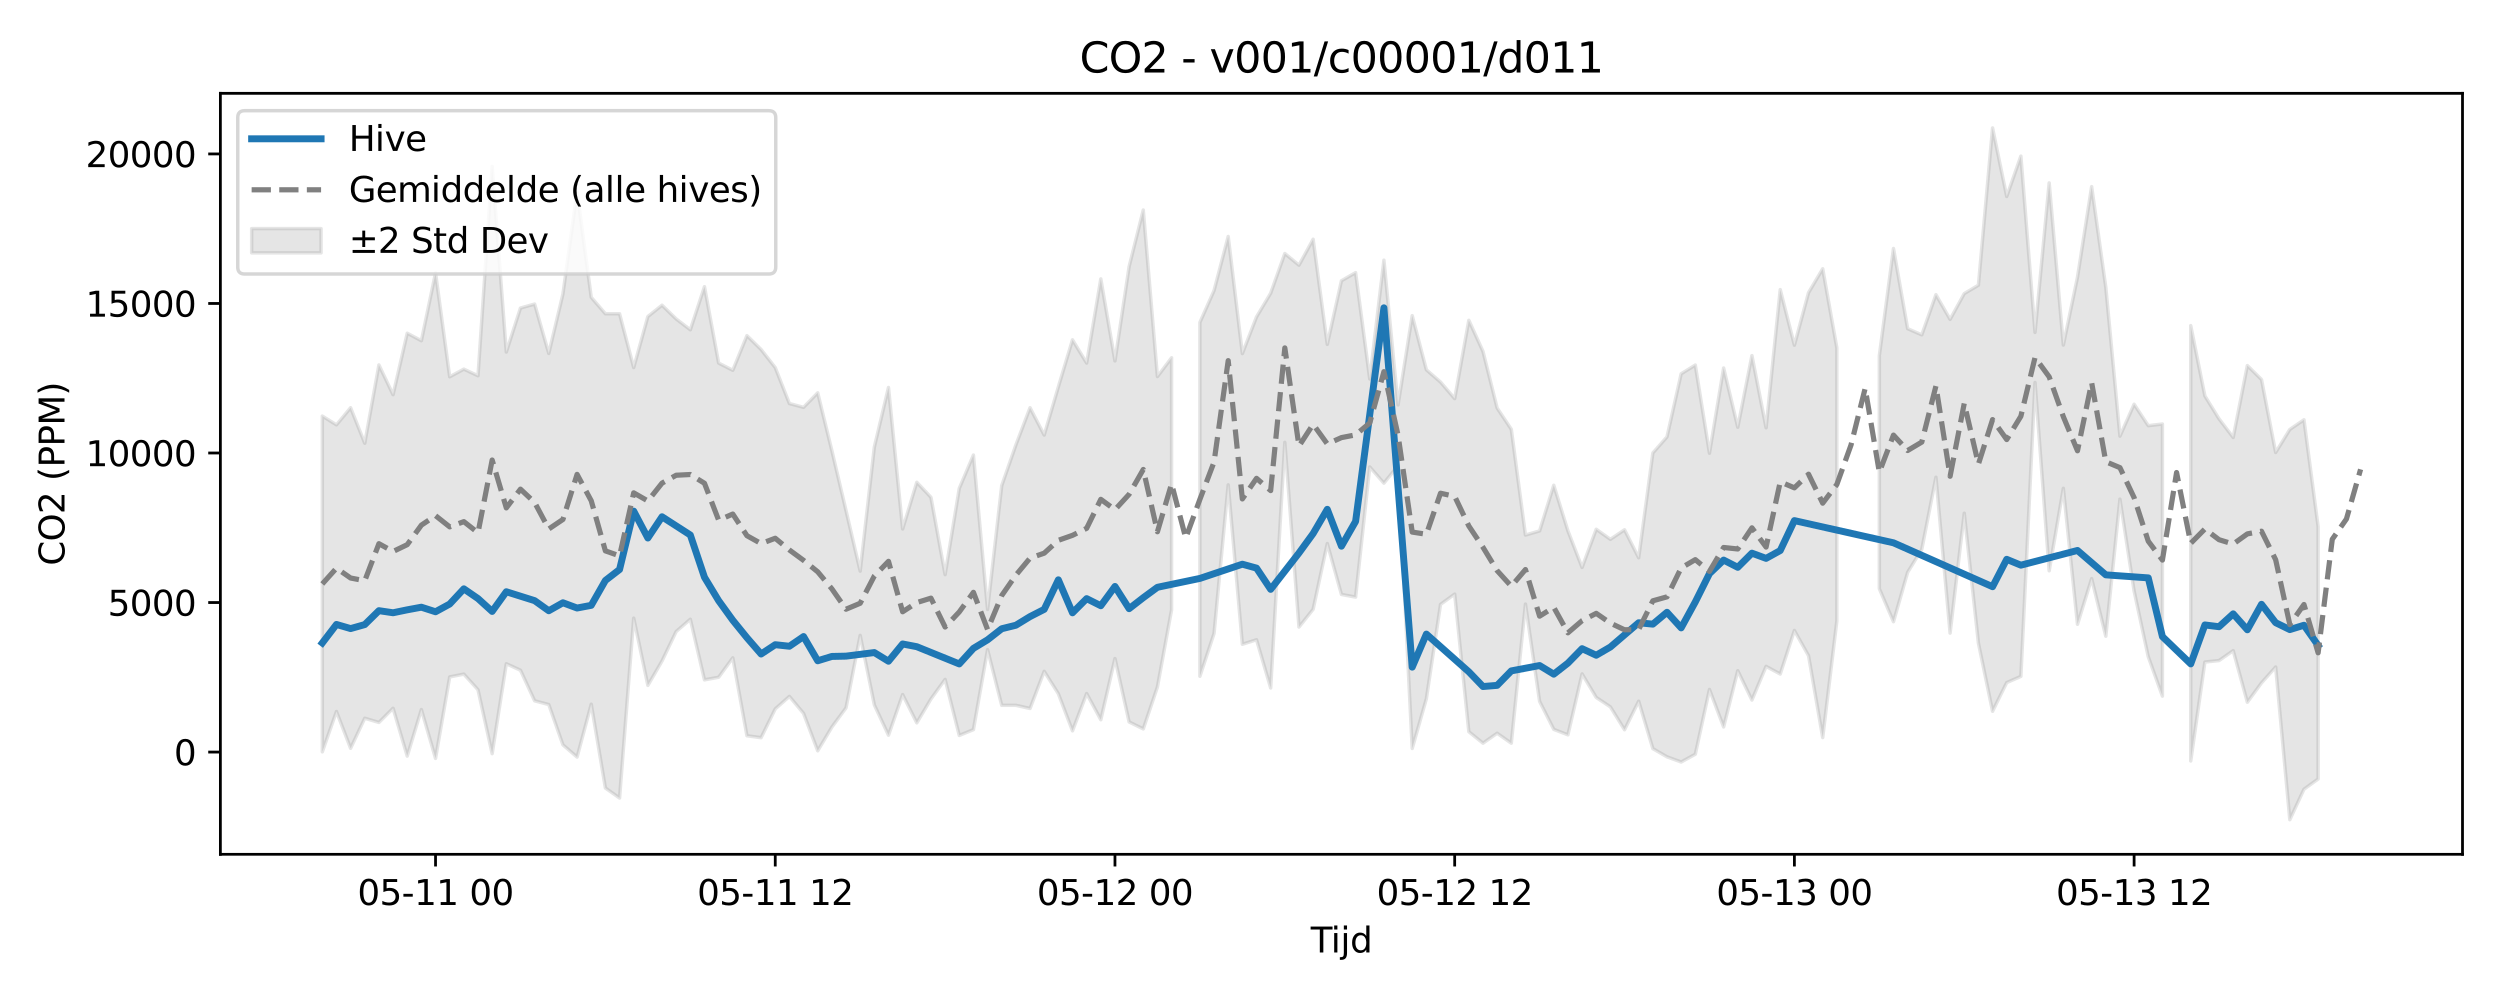<?xml version="1.0" encoding="utf-8" standalone="no"?>
<!DOCTYPE svg PUBLIC "-//W3C//DTD SVG 1.1//EN"
  "http://www.w3.org/Graphics/SVG/1.1/DTD/svg11.dtd">
<svg xmlns:xlink="http://www.w3.org/1999/xlink" width="720pt" height="288pt" viewBox="0 0 720 288" xmlns="http://www.w3.org/2000/svg" version="1.1">
 <defs>
  <style type="text/css">*{stroke-linejoin: round; stroke-linecap: butt}</style>
 </defs>
 <g id="figure_1">
  <g id="patch_1">
   <path d="M 0 288 
L 720 288 
L 720 0 
L 0 0 
z
" style="fill: #ffffff"/>
  </g>
  <g id="axes_1">
   <g id="patch_2">
    <path d="M 63.47 246.04 
L 709.2 246.04 
L 709.2 26.88 
L 63.47 26.88 
z
" style="fill: #ffffff"/>
   </g>
   <g id="FillBetweenPolyCollection_1">
    <path d="M 92.821 119.824 
L 92.821 216.53 
L 96.898 204.919 
L 100.975 215.513 
L 105.051 206.853 
L 109.128 208.066 
L 113.204 203.978 
L 117.281 217.76 
L 121.357 204.348 
L 125.434 218.423 
L 129.511 194.959 
L 133.587 194.149 
L 137.664 198.65 
L 141.74 217.057 
L 145.817 191.159 
L 149.893 193.03 
L 153.97 201.835 
L 158.047 202.909 
L 162.123 214.522 
L 166.2 218.037 
L 170.276 202.806 
L 174.353 226.947 
L 178.43 229.834 
L 182.506 178.016 
L 186.583 197.396 
L 190.659 190.381 
L 194.736 181.884 
L 198.812 178.34 
L 202.889 195.802 
L 206.966 195.052 
L 211.042 189.454 
L 215.119 211.899 
L 219.195 212.456 
L 223.272 204.166 
L 227.348 200.566 
L 231.425 205.457 
L 235.502 216.231 
L 239.578 209.397 
L 243.655 203.864 
L 247.731 182.994 
L 251.808 203.004 
L 255.884 211.741 
L 259.961 200.03 
L 264.038 208.183 
L 268.114 201.307 
L 272.191 195.667 
L 276.267 211.808 
L 280.344 210.138 
L 284.421 187.095 
L 288.497 203.143 
L 292.574 203.129 
L 296.65 204.046 
L 300.727 193.336 
L 304.803 199.789 
L 308.88 210.483 
L 312.957 199.74 
L 317.033 207.293 
L 321.11 189.654 
L 325.186 207.924 
L 329.263 209.934 
L 333.339 197.844 
L 337.416 175.615 
L 337.416 103.045 
L 337.416 103.045 
L 333.339 108.442 
L 329.263 60.483 
L 325.186 76.782 
L 321.11 103.946 
L 317.033 80.325 
L 312.957 104.564 
L 308.88 97.867 
L 304.803 111.434 
L 300.727 125.293 
L 296.65 117.424 
L 292.574 128.154 
L 288.497 139.861 
L 284.421 175.533 
L 280.344 131.048 
L 276.267 140.665 
L 272.191 165.5 
L 268.114 143.228 
L 264.038 138.897 
L 259.961 152.349 
L 255.884 111.589 
L 251.808 128.754 
L 247.731 164.484 
L 243.655 147.042 
L 239.578 129.784 
L 235.502 113.131 
L 231.425 117.312 
L 227.348 116.216 
L 223.272 105.867 
L 219.195 100.654 
L 215.119 96.659 
L 211.042 106.644 
L 206.966 104.561 
L 202.889 82.567 
L 198.812 94.979 
L 194.736 91.855 
L 190.659 87.897 
L 186.583 91.16 
L 182.506 105.863 
L 178.43 90.352 
L 174.353 90.361 
L 170.276 85.627 
L 166.2 55.209 
L 162.123 84.676 
L 158.047 101.793 
L 153.97 87.567 
L 149.893 88.718 
L 145.817 101.393 
L 141.74 47.921 
L 137.664 108.219 
L 133.587 106.31 
L 129.511 108.517 
L 125.434 78.59 
L 121.357 98.13 
L 117.281 95.964 
L 113.204 113.676 
L 109.128 105.099 
L 105.051 127.655 
L 100.975 117.424 
L 96.898 122.354 
L 92.821 119.824 
z
" clip-path="url(#pa10d2821cf)" style="fill: #808080; fill-opacity: 0.2; stroke: #808080; stroke-opacity: 0.2"/>
    <path d="M 345.569 92.856 
L 345.569 194.773 
L 349.646 182.443 
L 353.722 139.636 
L 357.799 185.555 
L 361.876 184.249 
L 365.952 198.14 
L 370.029 127.39 
L 374.105 180.592 
L 378.182 175.479 
L 382.258 156.536 
L 386.335 171.204 
L 390.412 171.968 
L 394.488 134.48 
L 398.565 139.151 
L 402.641 134.106 
L 406.718 215.567 
L 410.794 201.236 
L 414.871 174.067 
L 418.948 171.099 
L 423.024 210.734 
L 427.101 214.037 
L 431.177 211.173 
L 435.254 214.046 
L 439.331 173.973 
L 443.407 202.006 
L 447.484 210.065 
L 451.56 211.633 
L 455.637 194.077 
L 459.713 200.865 
L 463.79 203.586 
L 467.867 210.174 
L 471.943 201.938 
L 476.02 215.609 
L 480.096 217.968 
L 484.173 219.462 
L 488.249 217.221 
L 492.326 198.563 
L 496.403 209.365 
L 500.479 193.166 
L 504.556 201.62 
L 508.632 191.913 
L 512.709 194.124 
L 516.786 181.58 
L 520.862 188.859 
L 524.939 212.421 
L 529.015 178.819 
L 529.015 100.199 
L 529.015 100.199 
L 524.939 77.406 
L 520.862 84.282 
L 516.786 99.412 
L 512.709 83.408 
L 508.632 123.199 
L 504.556 102.411 
L 500.479 123.045 
L 496.403 105.982 
L 492.326 130.535 
L 488.249 105.132 
L 484.173 107.658 
L 480.096 125.815 
L 476.02 130.455 
L 471.943 160.652 
L 467.867 152.582 
L 463.79 155.324 
L 459.713 152.425 
L 455.637 163.427 
L 451.56 152.873 
L 447.484 139.75 
L 443.407 152.903 
L 439.331 154.09 
L 435.254 123.63 
L 431.177 117.514 
L 427.101 101.206 
L 423.024 92.242 
L 418.948 114.807 
L 414.871 110.036 
L 410.794 106.496 
L 406.718 90.908 
L 402.641 116.615 
L 398.565 74.932 
L 394.488 109.149 
L 390.412 78.515 
L 386.335 80.855 
L 382.258 99.181 
L 378.182 68.903 
L 374.105 76.368 
L 370.029 73.008 
L 365.952 84.442 
L 361.876 91.277 
L 357.799 101.826 
L 353.722 68.101 
L 349.646 83.688 
L 345.569 92.856 
z
" clip-path="url(#pa10d2821cf)" style="fill: #808080; fill-opacity: 0.2; stroke: #808080; stroke-opacity: 0.2"/>
    <path d="M 541.245 102.442 
L 541.245 169.54 
L 545.322 179.059 
L 549.398 164.836 
L 553.475 158.206 
L 557.551 137.444 
L 561.628 182.339 
L 565.704 147.8 
L 569.781 185.202 
L 573.858 204.854 
L 577.934 196.584 
L 582.011 194.803 
L 586.087 110.156 
L 590.164 164.389 
L 594.24 140.629 
L 598.317 179.801 
L 602.394 166.641 
L 606.47 183.237 
L 610.547 143.751 
L 614.623 170.235 
L 618.7 189.141 
L 622.777 200.483 
L 622.777 122.113 
L 622.777 122.113 
L 618.7 122.592 
L 614.623 116.415 
L 610.547 125.618 
L 606.47 82.726 
L 602.394 53.753 
L 598.317 79.852 
L 594.24 99.383 
L 590.164 52.671 
L 586.087 95.734 
L 582.011 44.963 
L 577.934 56.593 
L 573.858 36.842 
L 569.781 82.132 
L 565.704 84.551 
L 561.628 91.977 
L 557.551 84.869 
L 553.475 96.435 
L 549.398 94.657 
L 545.322 71.564 
L 541.245 102.442 
z
" clip-path="url(#pa10d2821cf)" style="fill: #808080; fill-opacity: 0.2; stroke: #808080; stroke-opacity: 0.2"/>
    <path d="M 630.93 93.778 
L 630.93 219.161 
L 635.006 190.665 
L 639.083 190.244 
L 643.159 187.386 
L 647.236 202.239 
L 651.313 196.67 
L 655.389 192.093 
L 659.466 236.078 
L 663.542 227.298 
L 667.619 224.343 
L 667.619 151.672 
L 667.619 151.672 
L 663.542 120.898 
L 659.466 123.682 
L 655.389 130.314 
L 651.313 109.31 
L 647.236 105.283 
L 643.159 125.994 
L 639.083 120.625 
L 635.006 114.033 
L 630.93 93.778 
z
" clip-path="url(#pa10d2821cf)" style="fill: #808080; fill-opacity: 0.2; stroke: #808080; stroke-opacity: 0.2"/>
   </g>
   <g id="matplotlib.axis_1">
    <g id="xtick_1">
     <g id="line2d_1">
      <defs>
       <path id="m4673c3d362" d="M 0 0 
L 0 3.5 
" style="stroke: #000000; stroke-width: 0.8"/>
      </defs>
      <g>
       <use xlink:href="#m4673c3d362" x="125.434" y="246.04" style="stroke: #000000; stroke-width: 0.8"/>
      </g>
     </g>
     <g id="text_1">
      <!-- 05-11 00 -->
      <g transform="translate(102.954 260.638) scale(0.1 -0.1)">
       <defs>
        <path id="DejaVuSans-30" d="M 2034 4250 
Q 1547 4250 1301 3770 
Q 1056 3291 1056 2328 
Q 1056 1369 1301 889 
Q 1547 409 2034 409 
Q 2525 409 2770 889 
Q 3016 1369 3016 2328 
Q 3016 3291 2770 3770 
Q 2525 4250 2034 4250 
z
M 2034 4750 
Q 2819 4750 3233 4129 
Q 3647 3509 3647 2328 
Q 3647 1150 3233 529 
Q 2819 -91 2034 -91 
Q 1250 -91 836 529 
Q 422 1150 422 2328 
Q 422 3509 836 4129 
Q 1250 4750 2034 4750 
z
" transform="scale(0.016)"/>
        <path id="DejaVuSans-35" d="M 691 4666 
L 3169 4666 
L 3169 4134 
L 1269 4134 
L 1269 2991 
Q 1406 3038 1543 3061 
Q 1681 3084 1819 3084 
Q 2600 3084 3056 2656 
Q 3513 2228 3513 1497 
Q 3513 744 3044 326 
Q 2575 -91 1722 -91 
Q 1428 -91 1123 -41 
Q 819 9 494 109 
L 494 744 
Q 775 591 1075 516 
Q 1375 441 1709 441 
Q 2250 441 2565 725 
Q 2881 1009 2881 1497 
Q 2881 1984 2565 2268 
Q 2250 2553 1709 2553 
Q 1456 2553 1204 2497 
Q 953 2441 691 2322 
L 691 4666 
z
" transform="scale(0.016)"/>
        <path id="DejaVuSans-2d" d="M 313 2009 
L 1997 2009 
L 1997 1497 
L 313 1497 
L 313 2009 
z
" transform="scale(0.016)"/>
        <path id="DejaVuSans-31" d="M 794 531 
L 1825 531 
L 1825 4091 
L 703 3866 
L 703 4441 
L 1819 4666 
L 2450 4666 
L 2450 531 
L 3481 531 
L 3481 0 
L 794 0 
L 794 531 
z
" transform="scale(0.016)"/>
        <path id="DejaVuSans-20" transform="scale(0.016)"/>
       </defs>
       <use xlink:href="#DejaVuSans-30"/>
       <use xlink:href="#DejaVuSans-35" transform="translate(63.623 0)"/>
       <use xlink:href="#DejaVuSans-2d" transform="translate(127.246 0)"/>
       <use xlink:href="#DejaVuSans-31" transform="translate(163.33 0)"/>
       <use xlink:href="#DejaVuSans-31" transform="translate(226.953 0)"/>
       <use xlink:href="#DejaVuSans-20" transform="translate(290.576 0)"/>
       <use xlink:href="#DejaVuSans-30" transform="translate(322.363 0)"/>
       <use xlink:href="#DejaVuSans-30" transform="translate(385.986 0)"/>
      </g>
     </g>
    </g>
    <g id="xtick_2">
     <g id="line2d_2">
      <g>
       <use xlink:href="#m4673c3d362" x="223.272" y="246.04" style="stroke: #000000; stroke-width: 0.8"/>
      </g>
     </g>
     <g id="text_2">
      <!-- 05-11 12 -->
      <g transform="translate(200.791 260.638) scale(0.1 -0.1)">
       <defs>
        <path id="DejaVuSans-32" d="M 1228 531 
L 3431 531 
L 3431 0 
L 469 0 
L 469 531 
Q 828 903 1448 1529 
Q 2069 2156 2228 2338 
Q 2531 2678 2651 2914 
Q 2772 3150 2772 3378 
Q 2772 3750 2511 3984 
Q 2250 4219 1831 4219 
Q 1534 4219 1204 4116 
Q 875 4013 500 3803 
L 500 4441 
Q 881 4594 1212 4672 
Q 1544 4750 1819 4750 
Q 2544 4750 2975 4387 
Q 3406 4025 3406 3419 
Q 3406 3131 3298 2873 
Q 3191 2616 2906 2266 
Q 2828 2175 2409 1742 
Q 1991 1309 1228 531 
z
" transform="scale(0.016)"/>
       </defs>
       <use xlink:href="#DejaVuSans-30"/>
       <use xlink:href="#DejaVuSans-35" transform="translate(63.623 0)"/>
       <use xlink:href="#DejaVuSans-2d" transform="translate(127.246 0)"/>
       <use xlink:href="#DejaVuSans-31" transform="translate(163.33 0)"/>
       <use xlink:href="#DejaVuSans-31" transform="translate(226.953 0)"/>
       <use xlink:href="#DejaVuSans-20" transform="translate(290.576 0)"/>
       <use xlink:href="#DejaVuSans-31" transform="translate(322.363 0)"/>
       <use xlink:href="#DejaVuSans-32" transform="translate(385.986 0)"/>
      </g>
     </g>
    </g>
    <g id="xtick_3">
     <g id="line2d_3">
      <g>
       <use xlink:href="#m4673c3d362" x="321.11" y="246.04" style="stroke: #000000; stroke-width: 0.8"/>
      </g>
     </g>
     <g id="text_3">
      <!-- 05-12 00 -->
      <g transform="translate(298.629 260.638) scale(0.1 -0.1)">
       <use xlink:href="#DejaVuSans-30"/>
       <use xlink:href="#DejaVuSans-35" transform="translate(63.623 0)"/>
       <use xlink:href="#DejaVuSans-2d" transform="translate(127.246 0)"/>
       <use xlink:href="#DejaVuSans-31" transform="translate(163.33 0)"/>
       <use xlink:href="#DejaVuSans-32" transform="translate(226.953 0)"/>
       <use xlink:href="#DejaVuSans-20" transform="translate(290.576 0)"/>
       <use xlink:href="#DejaVuSans-30" transform="translate(322.363 0)"/>
       <use xlink:href="#DejaVuSans-30" transform="translate(385.986 0)"/>
      </g>
     </g>
    </g>
    <g id="xtick_4">
     <g id="line2d_4">
      <g>
       <use xlink:href="#m4673c3d362" x="418.948" y="246.04" style="stroke: #000000; stroke-width: 0.8"/>
      </g>
     </g>
     <g id="text_4">
      <!-- 05-12 12 -->
      <g transform="translate(396.467 260.638) scale(0.1 -0.1)">
       <use xlink:href="#DejaVuSans-30"/>
       <use xlink:href="#DejaVuSans-35" transform="translate(63.623 0)"/>
       <use xlink:href="#DejaVuSans-2d" transform="translate(127.246 0)"/>
       <use xlink:href="#DejaVuSans-31" transform="translate(163.33 0)"/>
       <use xlink:href="#DejaVuSans-32" transform="translate(226.953 0)"/>
       <use xlink:href="#DejaVuSans-20" transform="translate(290.576 0)"/>
       <use xlink:href="#DejaVuSans-31" transform="translate(322.363 0)"/>
       <use xlink:href="#DejaVuSans-32" transform="translate(385.986 0)"/>
      </g>
     </g>
    </g>
    <g id="xtick_5">
     <g id="line2d_5">
      <g>
       <use xlink:href="#m4673c3d362" x="516.786" y="246.04" style="stroke: #000000; stroke-width: 0.8"/>
      </g>
     </g>
     <g id="text_5">
      <!-- 05-13 00 -->
      <g transform="translate(494.305 260.638) scale(0.1 -0.1)">
       <defs>
        <path id="DejaVuSans-33" d="M 2597 2516 
Q 3050 2419 3304 2112 
Q 3559 1806 3559 1356 
Q 3559 666 3084 287 
Q 2609 -91 1734 -91 
Q 1441 -91 1130 -33 
Q 819 25 488 141 
L 488 750 
Q 750 597 1062 519 
Q 1375 441 1716 441 
Q 2309 441 2620 675 
Q 2931 909 2931 1356 
Q 2931 1769 2642 2001 
Q 2353 2234 1838 2234 
L 1294 2234 
L 1294 2753 
L 1863 2753 
Q 2328 2753 2575 2939 
Q 2822 3125 2822 3475 
Q 2822 3834 2567 4026 
Q 2313 4219 1838 4219 
Q 1578 4219 1281 4162 
Q 984 4106 628 3988 
L 628 4550 
Q 988 4650 1302 4700 
Q 1616 4750 1894 4750 
Q 2613 4750 3031 4423 
Q 3450 4097 3450 3541 
Q 3450 3153 3228 2886 
Q 3006 2619 2597 2516 
z
" transform="scale(0.016)"/>
       </defs>
       <use xlink:href="#DejaVuSans-30"/>
       <use xlink:href="#DejaVuSans-35" transform="translate(63.623 0)"/>
       <use xlink:href="#DejaVuSans-2d" transform="translate(127.246 0)"/>
       <use xlink:href="#DejaVuSans-31" transform="translate(163.33 0)"/>
       <use xlink:href="#DejaVuSans-33" transform="translate(226.953 0)"/>
       <use xlink:href="#DejaVuSans-20" transform="translate(290.576 0)"/>
       <use xlink:href="#DejaVuSans-30" transform="translate(322.363 0)"/>
       <use xlink:href="#DejaVuSans-30" transform="translate(385.986 0)"/>
      </g>
     </g>
    </g>
    <g id="xtick_6">
     <g id="line2d_6">
      <g>
       <use xlink:href="#m4673c3d362" x="614.623" y="246.04" style="stroke: #000000; stroke-width: 0.8"/>
      </g>
     </g>
     <g id="text_6">
      <!-- 05-13 12 -->
      <g transform="translate(592.143 260.638) scale(0.1 -0.1)">
       <use xlink:href="#DejaVuSans-30"/>
       <use xlink:href="#DejaVuSans-35" transform="translate(63.623 0)"/>
       <use xlink:href="#DejaVuSans-2d" transform="translate(127.246 0)"/>
       <use xlink:href="#DejaVuSans-31" transform="translate(163.33 0)"/>
       <use xlink:href="#DejaVuSans-33" transform="translate(226.953 0)"/>
       <use xlink:href="#DejaVuSans-20" transform="translate(290.576 0)"/>
       <use xlink:href="#DejaVuSans-31" transform="translate(322.363 0)"/>
       <use xlink:href="#DejaVuSans-32" transform="translate(385.986 0)"/>
      </g>
     </g>
    </g>
    <g id="text_7">
     <!-- Tijd -->
     <g transform="translate(377.485 274.317) scale(0.1 -0.1)">
      <defs>
       <path id="DejaVuSans-54" d="M -19 4666 
L 3928 4666 
L 3928 4134 
L 2272 4134 
L 2272 0 
L 1638 0 
L 1638 4134 
L -19 4134 
L -19 4666 
z
" transform="scale(0.016)"/>
       <path id="DejaVuSans-69" d="M 603 3500 
L 1178 3500 
L 1178 0 
L 603 0 
L 603 3500 
z
M 603 4863 
L 1178 4863 
L 1178 4134 
L 603 4134 
L 603 4863 
z
" transform="scale(0.016)"/>
       <path id="DejaVuSans-6a" d="M 603 3500 
L 1178 3500 
L 1178 -63 
Q 1178 -731 923 -1031 
Q 669 -1331 103 -1331 
L -116 -1331 
L -116 -844 
L 38 -844 
Q 366 -844 484 -692 
Q 603 -541 603 -63 
L 603 3500 
z
M 603 4863 
L 1178 4863 
L 1178 4134 
L 603 4134 
L 603 4863 
z
" transform="scale(0.016)"/>
       <path id="DejaVuSans-64" d="M 2906 2969 
L 2906 4863 
L 3481 4863 
L 3481 0 
L 2906 0 
L 2906 525 
Q 2725 213 2448 61 
Q 2172 -91 1784 -91 
Q 1150 -91 751 415 
Q 353 922 353 1747 
Q 353 2572 751 3078 
Q 1150 3584 1784 3584 
Q 2172 3584 2448 3432 
Q 2725 3281 2906 2969 
z
M 947 1747 
Q 947 1113 1208 752 
Q 1469 391 1925 391 
Q 2381 391 2643 752 
Q 2906 1113 2906 1747 
Q 2906 2381 2643 2742 
Q 2381 3103 1925 3103 
Q 1469 3103 1208 2742 
Q 947 2381 947 1747 
z
" transform="scale(0.016)"/>
      </defs>
      <use xlink:href="#DejaVuSans-54"/>
      <use xlink:href="#DejaVuSans-69" transform="translate(57.959 0)"/>
      <use xlink:href="#DejaVuSans-6a" transform="translate(85.742 0)"/>
      <use xlink:href="#DejaVuSans-64" transform="translate(113.525 0)"/>
     </g>
    </g>
   </g>
   <g id="matplotlib.axis_2">
    <g id="ytick_1">
     <g id="line2d_7">
      <defs>
       <path id="m705145ba7b" d="M 0 0 
L -3.5 0 
" style="stroke: #000000; stroke-width: 0.8"/>
      </defs>
      <g>
       <use xlink:href="#m705145ba7b" x="63.47" y="216.591" style="stroke: #000000; stroke-width: 0.8"/>
      </g>
     </g>
     <g id="text_8">
      <!-- 0 -->
      <g transform="translate(50.108 220.39) scale(0.1 -0.1)">
       <use xlink:href="#DejaVuSans-30"/>
      </g>
     </g>
    </g>
    <g id="ytick_2">
     <g id="line2d_8">
      <g>
       <use xlink:href="#m705145ba7b" x="63.47" y="173.527" style="stroke: #000000; stroke-width: 0.8"/>
      </g>
     </g>
     <g id="text_9">
      <!-- 5000 -->
      <g transform="translate(31.02 177.326) scale(0.1 -0.1)">
       <use xlink:href="#DejaVuSans-35"/>
       <use xlink:href="#DejaVuSans-30" transform="translate(63.623 0)"/>
       <use xlink:href="#DejaVuSans-30" transform="translate(127.246 0)"/>
       <use xlink:href="#DejaVuSans-30" transform="translate(190.869 0)"/>
      </g>
     </g>
    </g>
    <g id="ytick_3">
     <g id="line2d_9">
      <g>
       <use xlink:href="#m705145ba7b" x="63.47" y="130.463" style="stroke: #000000; stroke-width: 0.8"/>
      </g>
     </g>
     <g id="text_10">
      <!-- 10000 -->
      <g transform="translate(24.657 134.262) scale(0.1 -0.1)">
       <use xlink:href="#DejaVuSans-31"/>
       <use xlink:href="#DejaVuSans-30" transform="translate(63.623 0)"/>
       <use xlink:href="#DejaVuSans-30" transform="translate(127.246 0)"/>
       <use xlink:href="#DejaVuSans-30" transform="translate(190.869 0)"/>
       <use xlink:href="#DejaVuSans-30" transform="translate(254.492 0)"/>
      </g>
     </g>
    </g>
    <g id="ytick_4">
     <g id="line2d_10">
      <g>
       <use xlink:href="#m705145ba7b" x="63.47" y="87.399" style="stroke: #000000; stroke-width: 0.8"/>
      </g>
     </g>
     <g id="text_11">
      <!-- 15000 -->
      <g transform="translate(24.657 91.198) scale(0.1 -0.1)">
       <use xlink:href="#DejaVuSans-31"/>
       <use xlink:href="#DejaVuSans-35" transform="translate(63.623 0)"/>
       <use xlink:href="#DejaVuSans-30" transform="translate(127.246 0)"/>
       <use xlink:href="#DejaVuSans-30" transform="translate(190.869 0)"/>
       <use xlink:href="#DejaVuSans-30" transform="translate(254.492 0)"/>
      </g>
     </g>
    </g>
    <g id="ytick_5">
     <g id="line2d_11">
      <g>
       <use xlink:href="#m705145ba7b" x="63.47" y="44.335" style="stroke: #000000; stroke-width: 0.8"/>
      </g>
     </g>
     <g id="text_12">
      <!-- 20000 -->
      <g transform="translate(24.657 48.134) scale(0.1 -0.1)">
       <use xlink:href="#DejaVuSans-32"/>
       <use xlink:href="#DejaVuSans-30" transform="translate(63.623 0)"/>
       <use xlink:href="#DejaVuSans-30" transform="translate(127.246 0)"/>
       <use xlink:href="#DejaVuSans-30" transform="translate(190.869 0)"/>
       <use xlink:href="#DejaVuSans-30" transform="translate(254.492 0)"/>
      </g>
     </g>
    </g>
    <g id="text_13">
     <!-- CO2 (PPM) -->
     <g transform="translate(18.578 162.903) rotate(-90) scale(0.1 -0.1)">
      <defs>
       <path id="DejaVuSans-43" d="M 4122 4306 
L 4122 3641 
Q 3803 3938 3442 4084 
Q 3081 4231 2675 4231 
Q 1875 4231 1450 3742 
Q 1025 3253 1025 2328 
Q 1025 1406 1450 917 
Q 1875 428 2675 428 
Q 3081 428 3442 575 
Q 3803 722 4122 1019 
L 4122 359 
Q 3791 134 3420 21 
Q 3050 -91 2638 -91 
Q 1578 -91 968 557 
Q 359 1206 359 2328 
Q 359 3453 968 4101 
Q 1578 4750 2638 4750 
Q 3056 4750 3426 4639 
Q 3797 4528 4122 4306 
z
" transform="scale(0.016)"/>
       <path id="DejaVuSans-4f" d="M 2522 4238 
Q 1834 4238 1429 3725 
Q 1025 3213 1025 2328 
Q 1025 1447 1429 934 
Q 1834 422 2522 422 
Q 3209 422 3611 934 
Q 4013 1447 4013 2328 
Q 4013 3213 3611 3725 
Q 3209 4238 2522 4238 
z
M 2522 4750 
Q 3503 4750 4090 4092 
Q 4678 3434 4678 2328 
Q 4678 1225 4090 567 
Q 3503 -91 2522 -91 
Q 1538 -91 948 565 
Q 359 1222 359 2328 
Q 359 3434 948 4092 
Q 1538 4750 2522 4750 
z
" transform="scale(0.016)"/>
       <path id="DejaVuSans-28" d="M 1984 4856 
Q 1566 4138 1362 3434 
Q 1159 2731 1159 2009 
Q 1159 1288 1364 580 
Q 1569 -128 1984 -844 
L 1484 -844 
Q 1016 -109 783 600 
Q 550 1309 550 2009 
Q 550 2706 781 3412 
Q 1013 4119 1484 4856 
L 1984 4856 
z
" transform="scale(0.016)"/>
       <path id="DejaVuSans-50" d="M 1259 4147 
L 1259 2394 
L 2053 2394 
Q 2494 2394 2734 2622 
Q 2975 2850 2975 3272 
Q 2975 3691 2734 3919 
Q 2494 4147 2053 4147 
L 1259 4147 
z
M 628 4666 
L 2053 4666 
Q 2838 4666 3239 4311 
Q 3641 3956 3641 3272 
Q 3641 2581 3239 2228 
Q 2838 1875 2053 1875 
L 1259 1875 
L 1259 0 
L 628 0 
L 628 4666 
z
" transform="scale(0.016)"/>
       <path id="DejaVuSans-4d" d="M 628 4666 
L 1569 4666 
L 2759 1491 
L 3956 4666 
L 4897 4666 
L 4897 0 
L 4281 0 
L 4281 4097 
L 3078 897 
L 2444 897 
L 1241 4097 
L 1241 0 
L 628 0 
L 628 4666 
z
" transform="scale(0.016)"/>
       <path id="DejaVuSans-29" d="M 513 4856 
L 1013 4856 
Q 1481 4119 1714 3412 
Q 1947 2706 1947 2009 
Q 1947 1309 1714 600 
Q 1481 -109 1013 -844 
L 513 -844 
Q 928 -128 1133 580 
Q 1338 1288 1338 2009 
Q 1338 2731 1133 3434 
Q 928 4138 513 4856 
z
" transform="scale(0.016)"/>
      </defs>
      <use xlink:href="#DejaVuSans-43"/>
      <use xlink:href="#DejaVuSans-4f" transform="translate(69.824 0)"/>
      <use xlink:href="#DejaVuSans-32" transform="translate(148.535 0)"/>
      <use xlink:href="#DejaVuSans-20" transform="translate(212.158 0)"/>
      <use xlink:href="#DejaVuSans-28" transform="translate(243.945 0)"/>
      <use xlink:href="#DejaVuSans-50" transform="translate(282.959 0)"/>
      <use xlink:href="#DejaVuSans-50" transform="translate(343.262 0)"/>
      <use xlink:href="#DejaVuSans-4d" transform="translate(403.564 0)"/>
      <use xlink:href="#DejaVuSans-29" transform="translate(489.844 0)"/>
     </g>
    </g>
   </g>
   <g id="line2d_12">
    <path d="M 92.821 185.172 
L 96.898 179.84 
L 100.975 181.032 
L 105.051 179.88 
L 109.128 175.873 
L 113.204 176.475 
L 117.281 175.631 
L 121.357 174.873 
L 125.434 176.188 
L 129.511 173.963 
L 133.587 169.585 
L 137.664 172.387 
L 141.74 176.088 
L 145.817 170.422 
L 153.97 172.984 
L 158.047 175.896 
L 162.123 173.596 
L 166.2 175.112 
L 170.276 174.337 
L 174.353 167.175 
L 178.43 164.023 
L 182.506 147.206 
L 186.583 154.949 
L 190.659 148.83 
L 198.812 154.085 
L 202.889 166.253 
L 206.966 172.99 
L 211.042 178.629 
L 215.119 183.66 
L 219.195 188.358 
L 223.272 185.675 
L 227.348 186.119 
L 231.425 183.328 
L 235.502 190.305 
L 239.578 189.056 
L 243.655 188.967 
L 251.808 187.936 
L 255.884 190.434 
L 259.961 185.464 
L 264.038 186.248 
L 276.267 191.209 
L 280.344 186.73 
L 284.421 184.267 
L 288.497 181.078 
L 292.574 180.067 
L 296.65 177.581 
L 300.727 175.494 
L 304.803 166.99 
L 308.88 176.49 
L 312.957 172.407 
L 317.033 174.451 
L 321.11 168.902 
L 325.186 175.298 
L 329.263 172.135 
L 333.339 169.143 
L 345.569 166.585 
L 357.799 162.49 
L 361.876 163.614 
L 365.952 169.729 
L 374.105 159.256 
L 378.182 153.657 
L 382.258 146.689 
L 386.335 157.3 
L 390.412 150.169 
L 398.565 88.656 
L 406.718 192.135 
L 410.794 182.622 
L 423.024 193.48 
L 427.101 197.72 
L 431.177 197.385 
L 435.254 193.216 
L 443.407 191.674 
L 447.484 194.163 
L 451.56 190.981 
L 455.637 186.817 
L 459.713 188.711 
L 463.79 186.34 
L 471.943 179.349 
L 476.02 179.754 
L 480.096 176.343 
L 484.173 180.825 
L 488.249 173.355 
L 492.326 165.196 
L 496.403 161.305 
L 500.479 163.387 
L 504.556 159.313 
L 508.632 160.812 
L 512.709 158.558 
L 516.786 149.937 
L 545.322 156.327 
L 573.858 168.971 
L 577.934 161.086 
L 582.011 162.77 
L 598.317 158.532 
L 606.47 165.556 
L 618.7 166.43 
L 622.777 183.346 
L 630.93 191.201 
L 635.006 179.984 
L 639.083 180.495 
L 643.159 176.791 
L 647.236 181.378 
L 651.313 174.044 
L 655.389 179.336 
L 659.466 181.324 
L 663.542 180.073 
L 667.619 185.878 
" clip-path="url(#pa10d2821cf)" style="fill: none; stroke: #1f77b4; stroke-width: 2; stroke-linecap: square"/>
   </g>
   <g id="line2d_13">
    <path d="M 92.821 168.177 
L 96.898 163.637 
L 100.975 166.469 
L 105.051 167.254 
L 109.128 156.582 
L 113.204 158.827 
L 117.281 156.862 
L 121.357 151.239 
L 125.434 148.507 
L 129.511 151.738 
L 133.587 150.229 
L 137.664 153.434 
L 141.74 132.489 
L 145.817 146.276 
L 149.893 140.874 
L 153.97 144.701 
L 158.047 152.351 
L 162.123 149.599 
L 166.2 136.623 
L 170.276 144.217 
L 174.353 158.654 
L 178.43 160.093 
L 182.506 141.94 
L 186.583 144.278 
L 190.659 139.139 
L 194.736 136.869 
L 198.812 136.659 
L 202.889 139.184 
L 206.966 149.807 
L 211.042 148.049 
L 215.119 154.279 
L 219.195 156.555 
L 223.272 155.017 
L 227.348 158.391 
L 231.425 161.384 
L 235.502 164.681 
L 239.578 169.591 
L 243.655 175.453 
L 247.731 173.739 
L 251.808 165.879 
L 255.884 161.665 
L 259.961 176.189 
L 264.038 173.54 
L 268.114 172.267 
L 272.191 180.584 
L 276.267 176.236 
L 280.344 170.593 
L 284.421 181.314 
L 288.497 171.502 
L 292.574 165.641 
L 296.65 160.735 
L 300.727 159.314 
L 304.803 155.612 
L 308.88 154.175 
L 312.957 152.152 
L 317.033 143.809 
L 321.11 146.8 
L 325.186 142.353 
L 329.263 135.209 
L 333.339 153.143 
L 337.416 139.33 
L 341.493 154.966 
L 345.569 143.815 
L 349.646 133.065 
L 353.722 103.869 
L 357.799 143.69 
L 361.876 137.763 
L 365.952 141.291 
L 370.029 100.199 
L 374.105 128.48 
L 378.182 122.191 
L 382.258 127.859 
L 386.335 126.029 
L 390.412 125.241 
L 394.488 121.814 
L 398.565 107.042 
L 402.641 125.36 
L 406.718 153.238 
L 410.794 153.866 
L 414.871 142.051 
L 418.948 142.953 
L 423.024 151.488 
L 427.101 157.622 
L 431.177 164.344 
L 435.254 168.838 
L 439.331 164.031 
L 443.407 177.454 
L 447.484 174.908 
L 451.56 182.253 
L 455.637 178.752 
L 459.713 176.645 
L 463.79 179.455 
L 467.867 181.378 
L 471.943 181.295 
L 476.02 173.032 
L 480.096 171.891 
L 484.173 163.56 
L 488.249 161.176 
L 492.326 164.549 
L 496.403 157.674 
L 500.479 158.106 
L 504.556 152.016 
L 508.632 157.556 
L 512.709 138.766 
L 516.786 140.496 
L 520.862 136.57 
L 524.939 144.914 
L 529.015 139.509 
L 533.092 128.155 
L 537.168 111.836 
L 541.245 135.991 
L 545.322 125.312 
L 549.398 129.747 
L 553.475 127.321 
L 557.551 111.157 
L 561.628 137.158 
L 565.704 116.176 
L 569.781 133.667 
L 573.858 120.848 
L 577.934 126.589 
L 582.011 119.883 
L 586.087 102.945 
L 590.164 108.53 
L 594.24 120.006 
L 598.317 129.826 
L 602.394 110.197 
L 606.47 132.981 
L 610.547 134.685 
L 614.623 143.325 
L 618.7 155.866 
L 622.777 161.298 
L 626.853 136.09 
L 630.93 156.469 
L 635.006 152.349 
L 639.083 155.434 
L 643.159 156.69 
L 647.236 153.761 
L 651.313 152.99 
L 655.389 161.203 
L 659.466 179.88 
L 663.542 174.098 
L 667.619 188.007 
L 671.695 155.311 
L 675.772 149.471 
L 679.849 135.168 
L 679.849 135.168 
" clip-path="url(#pa10d2821cf)" style="fill: none; stroke-dasharray: 5.55,2.4; stroke-dashoffset: 0; stroke: #808080; stroke-width: 1.5"/>
   </g>
   <g id="patch_3">
    <path d="M 63.47 246.04 
L 63.47 26.88 
" style="fill: none; stroke: #000000; stroke-width: 0.8; stroke-linejoin: miter; stroke-linecap: square"/>
   </g>
   <g id="patch_4">
    <path d="M 709.2 246.04 
L 709.2 26.88 
" style="fill: none; stroke: #000000; stroke-width: 0.8; stroke-linejoin: miter; stroke-linecap: square"/>
   </g>
   <g id="patch_5">
    <path d="M 63.47 246.04 
L 709.2 246.04 
" style="fill: none; stroke: #000000; stroke-width: 0.8; stroke-linejoin: miter; stroke-linecap: square"/>
   </g>
   <g id="patch_6">
    <path d="M 63.47 26.88 
L 709.2 26.88 
" style="fill: none; stroke: #000000; stroke-width: 0.8; stroke-linejoin: miter; stroke-linecap: square"/>
   </g>
   <g id="text_14">
    <!-- CO2 - v001/c00001/d011 -->
    <g transform="translate(310.932 20.88) scale(0.12 -0.12)">
     <defs>
      <path id="DejaVuSans-76" d="M 191 3500 
L 800 3500 
L 1894 563 
L 2988 3500 
L 3597 3500 
L 2284 0 
L 1503 0 
L 191 3500 
z
" transform="scale(0.016)"/>
      <path id="DejaVuSans-2f" d="M 1625 4666 
L 2156 4666 
L 531 -594 
L 0 -594 
L 1625 4666 
z
" transform="scale(0.016)"/>
      <path id="DejaVuSans-63" d="M 3122 3366 
L 3122 2828 
Q 2878 2963 2633 3030 
Q 2388 3097 2138 3097 
Q 1578 3097 1268 2742 
Q 959 2388 959 1747 
Q 959 1106 1268 751 
Q 1578 397 2138 397 
Q 2388 397 2633 464 
Q 2878 531 3122 666 
L 3122 134 
Q 2881 22 2623 -34 
Q 2366 -91 2075 -91 
Q 1284 -91 818 406 
Q 353 903 353 1747 
Q 353 2603 823 3093 
Q 1294 3584 2113 3584 
Q 2378 3584 2631 3529 
Q 2884 3475 3122 3366 
z
" transform="scale(0.016)"/>
     </defs>
     <use xlink:href="#DejaVuSans-43"/>
     <use xlink:href="#DejaVuSans-4f" transform="translate(69.824 0)"/>
     <use xlink:href="#DejaVuSans-32" transform="translate(148.535 0)"/>
     <use xlink:href="#DejaVuSans-20" transform="translate(212.158 0)"/>
     <use xlink:href="#DejaVuSans-2d" transform="translate(243.945 0)"/>
     <use xlink:href="#DejaVuSans-20" transform="translate(280.029 0)"/>
     <use xlink:href="#DejaVuSans-76" transform="translate(311.816 0)"/>
     <use xlink:href="#DejaVuSans-30" transform="translate(370.996 0)"/>
     <use xlink:href="#DejaVuSans-30" transform="translate(434.619 0)"/>
     <use xlink:href="#DejaVuSans-31" transform="translate(498.242 0)"/>
     <use xlink:href="#DejaVuSans-2f" transform="translate(561.865 0)"/>
     <use xlink:href="#DejaVuSans-63" transform="translate(595.557 0)"/>
     <use xlink:href="#DejaVuSans-30" transform="translate(650.537 0)"/>
     <use xlink:href="#DejaVuSans-30" transform="translate(714.16 0)"/>
     <use xlink:href="#DejaVuSans-30" transform="translate(777.783 0)"/>
     <use xlink:href="#DejaVuSans-30" transform="translate(841.406 0)"/>
     <use xlink:href="#DejaVuSans-31" transform="translate(905.029 0)"/>
     <use xlink:href="#DejaVuSans-2f" transform="translate(968.652 0)"/>
     <use xlink:href="#DejaVuSans-64" transform="translate(1002.344 0)"/>
     <use xlink:href="#DejaVuSans-30" transform="translate(1065.82 0)"/>
     <use xlink:href="#DejaVuSans-31" transform="translate(1129.443 0)"/>
     <use xlink:href="#DejaVuSans-31" transform="translate(1193.066 0)"/>
    </g>
   </g>
   <g id="legend_1">
    <g id="patch_7">
     <path d="M 70.47 78.914 
L 221.414 78.914 
Q 223.414 78.914 223.414 76.914 
L 223.414 33.88 
Q 223.414 31.88 221.414 31.88 
L 70.47 31.88 
Q 68.47 31.88 68.47 33.88 
L 68.47 76.914 
Q 68.47 78.914 70.47 78.914 
z
" style="fill: #ffffff; opacity: 0.8; stroke: #cccccc; stroke-linejoin: miter"/>
    </g>
    <g id="line2d_14">
     <path d="M 72.47 39.978 
L 82.47 39.978 
L 92.47 39.978 
" style="fill: none; stroke: #1f77b4; stroke-width: 2; stroke-linecap: square"/>
    </g>
    <g id="text_15">
     <!-- Hive -->
     <g transform="translate(100.47 43.478) scale(0.1 -0.1)">
      <defs>
       <path id="DejaVuSans-48" d="M 628 4666 
L 1259 4666 
L 1259 2753 
L 3553 2753 
L 3553 4666 
L 4184 4666 
L 4184 0 
L 3553 0 
L 3553 2222 
L 1259 2222 
L 1259 0 
L 628 0 
L 628 4666 
z
" transform="scale(0.016)"/>
       <path id="DejaVuSans-65" d="M 3597 1894 
L 3597 1613 
L 953 1613 
Q 991 1019 1311 708 
Q 1631 397 2203 397 
Q 2534 397 2845 478 
Q 3156 559 3463 722 
L 3463 178 
Q 3153 47 2828 -22 
Q 2503 -91 2169 -91 
Q 1331 -91 842 396 
Q 353 884 353 1716 
Q 353 2575 817 3079 
Q 1281 3584 2069 3584 
Q 2775 3584 3186 3129 
Q 3597 2675 3597 1894 
z
M 3022 2063 
Q 3016 2534 2758 2815 
Q 2500 3097 2075 3097 
Q 1594 3097 1305 2825 
Q 1016 2553 972 2059 
L 3022 2063 
z
" transform="scale(0.016)"/>
      </defs>
      <use xlink:href="#DejaVuSans-48"/>
      <use xlink:href="#DejaVuSans-69" transform="translate(75.195 0)"/>
      <use xlink:href="#DejaVuSans-76" transform="translate(102.979 0)"/>
      <use xlink:href="#DejaVuSans-65" transform="translate(162.158 0)"/>
     </g>
    </g>
    <g id="line2d_15">
     <path d="M 72.47 54.657 
L 82.47 54.657 
L 92.47 54.657 
" style="fill: none; stroke-dasharray: 5.55,2.4; stroke-dashoffset: 0; stroke: #808080; stroke-width: 1.5"/>
    </g>
    <g id="text_16">
     <!-- Gemiddelde (alle hives) -->
     <g transform="translate(100.47 58.157) scale(0.1 -0.1)">
      <defs>
       <path id="DejaVuSans-47" d="M 3809 666 
L 3809 1919 
L 2778 1919 
L 2778 2438 
L 4434 2438 
L 4434 434 
Q 4069 175 3628 42 
Q 3188 -91 2688 -91 
Q 1594 -91 976 548 
Q 359 1188 359 2328 
Q 359 3472 976 4111 
Q 1594 4750 2688 4750 
Q 3144 4750 3555 4637 
Q 3966 4525 4313 4306 
L 4313 3634 
Q 3963 3931 3569 4081 
Q 3175 4231 2741 4231 
Q 1884 4231 1454 3753 
Q 1025 3275 1025 2328 
Q 1025 1384 1454 906 
Q 1884 428 2741 428 
Q 3075 428 3337 486 
Q 3600 544 3809 666 
z
" transform="scale(0.016)"/>
       <path id="DejaVuSans-6d" d="M 3328 2828 
Q 3544 3216 3844 3400 
Q 4144 3584 4550 3584 
Q 5097 3584 5394 3201 
Q 5691 2819 5691 2113 
L 5691 0 
L 5113 0 
L 5113 2094 
Q 5113 2597 4934 2840 
Q 4756 3084 4391 3084 
Q 3944 3084 3684 2787 
Q 3425 2491 3425 1978 
L 3425 0 
L 2847 0 
L 2847 2094 
Q 2847 2600 2669 2842 
Q 2491 3084 2119 3084 
Q 1678 3084 1418 2786 
Q 1159 2488 1159 1978 
L 1159 0 
L 581 0 
L 581 3500 
L 1159 3500 
L 1159 2956 
Q 1356 3278 1631 3431 
Q 1906 3584 2284 3584 
Q 2666 3584 2933 3390 
Q 3200 3197 3328 2828 
z
" transform="scale(0.016)"/>
       <path id="DejaVuSans-6c" d="M 603 4863 
L 1178 4863 
L 1178 0 
L 603 0 
L 603 4863 
z
" transform="scale(0.016)"/>
       <path id="DejaVuSans-61" d="M 2194 1759 
Q 1497 1759 1228 1600 
Q 959 1441 959 1056 
Q 959 750 1161 570 
Q 1363 391 1709 391 
Q 2188 391 2477 730 
Q 2766 1069 2766 1631 
L 2766 1759 
L 2194 1759 
z
M 3341 1997 
L 3341 0 
L 2766 0 
L 2766 531 
Q 2569 213 2275 61 
Q 1981 -91 1556 -91 
Q 1019 -91 701 211 
Q 384 513 384 1019 
Q 384 1609 779 1909 
Q 1175 2209 1959 2209 
L 2766 2209 
L 2766 2266 
Q 2766 2663 2505 2880 
Q 2244 3097 1772 3097 
Q 1472 3097 1187 3025 
Q 903 2953 641 2809 
L 641 3341 
Q 956 3463 1253 3523 
Q 1550 3584 1831 3584 
Q 2591 3584 2966 3190 
Q 3341 2797 3341 1997 
z
" transform="scale(0.016)"/>
       <path id="DejaVuSans-68" d="M 3513 2113 
L 3513 0 
L 2938 0 
L 2938 2094 
Q 2938 2591 2744 2837 
Q 2550 3084 2163 3084 
Q 1697 3084 1428 2787 
Q 1159 2491 1159 1978 
L 1159 0 
L 581 0 
L 581 4863 
L 1159 4863 
L 1159 2956 
Q 1366 3272 1645 3428 
Q 1925 3584 2291 3584 
Q 2894 3584 3203 3211 
Q 3513 2838 3513 2113 
z
" transform="scale(0.016)"/>
       <path id="DejaVuSans-73" d="M 2834 3397 
L 2834 2853 
Q 2591 2978 2328 3040 
Q 2066 3103 1784 3103 
Q 1356 3103 1142 2972 
Q 928 2841 928 2578 
Q 928 2378 1081 2264 
Q 1234 2150 1697 2047 
L 1894 2003 
Q 2506 1872 2764 1633 
Q 3022 1394 3022 966 
Q 3022 478 2636 193 
Q 2250 -91 1575 -91 
Q 1294 -91 989 -36 
Q 684 19 347 128 
L 347 722 
Q 666 556 975 473 
Q 1284 391 1588 391 
Q 1994 391 2212 530 
Q 2431 669 2431 922 
Q 2431 1156 2273 1281 
Q 2116 1406 1581 1522 
L 1381 1569 
Q 847 1681 609 1914 
Q 372 2147 372 2553 
Q 372 3047 722 3315 
Q 1072 3584 1716 3584 
Q 2034 3584 2315 3537 
Q 2597 3491 2834 3397 
z
" transform="scale(0.016)"/>
      </defs>
      <use xlink:href="#DejaVuSans-47"/>
      <use xlink:href="#DejaVuSans-65" transform="translate(77.49 0)"/>
      <use xlink:href="#DejaVuSans-6d" transform="translate(139.014 0)"/>
      <use xlink:href="#DejaVuSans-69" transform="translate(236.426 0)"/>
      <use xlink:href="#DejaVuSans-64" transform="translate(264.209 0)"/>
      <use xlink:href="#DejaVuSans-64" transform="translate(327.686 0)"/>
      <use xlink:href="#DejaVuSans-65" transform="translate(391.162 0)"/>
      <use xlink:href="#DejaVuSans-6c" transform="translate(452.686 0)"/>
      <use xlink:href="#DejaVuSans-64" transform="translate(480.469 0)"/>
      <use xlink:href="#DejaVuSans-65" transform="translate(543.945 0)"/>
      <use xlink:href="#DejaVuSans-20" transform="translate(605.469 0)"/>
      <use xlink:href="#DejaVuSans-28" transform="translate(637.256 0)"/>
      <use xlink:href="#DejaVuSans-61" transform="translate(676.27 0)"/>
      <use xlink:href="#DejaVuSans-6c" transform="translate(737.549 0)"/>
      <use xlink:href="#DejaVuSans-6c" transform="translate(765.332 0)"/>
      <use xlink:href="#DejaVuSans-65" transform="translate(793.115 0)"/>
      <use xlink:href="#DejaVuSans-20" transform="translate(854.639 0)"/>
      <use xlink:href="#DejaVuSans-68" transform="translate(886.426 0)"/>
      <use xlink:href="#DejaVuSans-69" transform="translate(949.805 0)"/>
      <use xlink:href="#DejaVuSans-76" transform="translate(977.588 0)"/>
      <use xlink:href="#DejaVuSans-65" transform="translate(1036.768 0)"/>
      <use xlink:href="#DejaVuSans-73" transform="translate(1098.291 0)"/>
      <use xlink:href="#DejaVuSans-29" transform="translate(1150.391 0)"/>
     </g>
    </g>
    <g id="patch_8">
     <path d="M 72.47 72.835 
L 92.47 72.835 
L 92.47 65.835 
L 72.47 65.835 
z
" style="fill: #808080; fill-opacity: 0.2; stroke: #808080; stroke-opacity: 0.2; stroke-linejoin: miter"/>
    </g>
    <g id="text_17">
     <!-- ±2 Std Dev -->
     <g transform="translate(100.47 72.835) scale(0.1 -0.1)">
      <defs>
       <path id="DejaVuSans-b1" d="M 2944 4013 
L 2944 2803 
L 4684 2803 
L 4684 2272 
L 2944 2272 
L 2944 1063 
L 2419 1063 
L 2419 2272 
L 678 2272 
L 678 2803 
L 2419 2803 
L 2419 4013 
L 2944 4013 
z
M 678 531 
L 4684 531 
L 4684 0 
L 678 0 
L 678 531 
z
" transform="scale(0.016)"/>
       <path id="DejaVuSans-53" d="M 3425 4513 
L 3425 3897 
Q 3066 4069 2747 4153 
Q 2428 4238 2131 4238 
Q 1616 4238 1336 4038 
Q 1056 3838 1056 3469 
Q 1056 3159 1242 3001 
Q 1428 2844 1947 2747 
L 2328 2669 
Q 3034 2534 3370 2195 
Q 3706 1856 3706 1288 
Q 3706 609 3251 259 
Q 2797 -91 1919 -91 
Q 1588 -91 1214 -16 
Q 841 59 441 206 
L 441 856 
Q 825 641 1194 531 
Q 1563 422 1919 422 
Q 2459 422 2753 634 
Q 3047 847 3047 1241 
Q 3047 1584 2836 1778 
Q 2625 1972 2144 2069 
L 1759 2144 
Q 1053 2284 737 2584 
Q 422 2884 422 3419 
Q 422 4038 858 4394 
Q 1294 4750 2059 4750 
Q 2388 4750 2728 4690 
Q 3069 4631 3425 4513 
z
" transform="scale(0.016)"/>
       <path id="DejaVuSans-74" d="M 1172 4494 
L 1172 3500 
L 2356 3500 
L 2356 3053 
L 1172 3053 
L 1172 1153 
Q 1172 725 1289 603 
Q 1406 481 1766 481 
L 2356 481 
L 2356 0 
L 1766 0 
Q 1100 0 847 248 
Q 594 497 594 1153 
L 594 3053 
L 172 3053 
L 172 3500 
L 594 3500 
L 594 4494 
L 1172 4494 
z
" transform="scale(0.016)"/>
       <path id="DejaVuSans-44" d="M 1259 4147 
L 1259 519 
L 2022 519 
Q 2988 519 3436 956 
Q 3884 1394 3884 2338 
Q 3884 3275 3436 3711 
Q 2988 4147 2022 4147 
L 1259 4147 
z
M 628 4666 
L 1925 4666 
Q 3281 4666 3915 4102 
Q 4550 3538 4550 2338 
Q 4550 1131 3912 565 
Q 3275 0 1925 0 
L 628 0 
L 628 4666 
z
" transform="scale(0.016)"/>
      </defs>
      <use xlink:href="#DejaVuSans-b1"/>
      <use xlink:href="#DejaVuSans-32" transform="translate(83.789 0)"/>
      <use xlink:href="#DejaVuSans-20" transform="translate(147.412 0)"/>
      <use xlink:href="#DejaVuSans-53" transform="translate(179.199 0)"/>
      <use xlink:href="#DejaVuSans-74" transform="translate(242.676 0)"/>
      <use xlink:href="#DejaVuSans-64" transform="translate(281.885 0)"/>
      <use xlink:href="#DejaVuSans-20" transform="translate(345.361 0)"/>
      <use xlink:href="#DejaVuSans-44" transform="translate(377.148 0)"/>
      <use xlink:href="#DejaVuSans-65" transform="translate(454.15 0)"/>
      <use xlink:href="#DejaVuSans-76" transform="translate(515.674 0)"/>
     </g>
    </g>
   </g>
  </g>
 </g>
 <defs>
  <clipPath id="pa10d2821cf">
   <rect x="63.47" y="26.88" width="645.73" height="219.16"/>
  </clipPath>
 </defs>
</svg>
